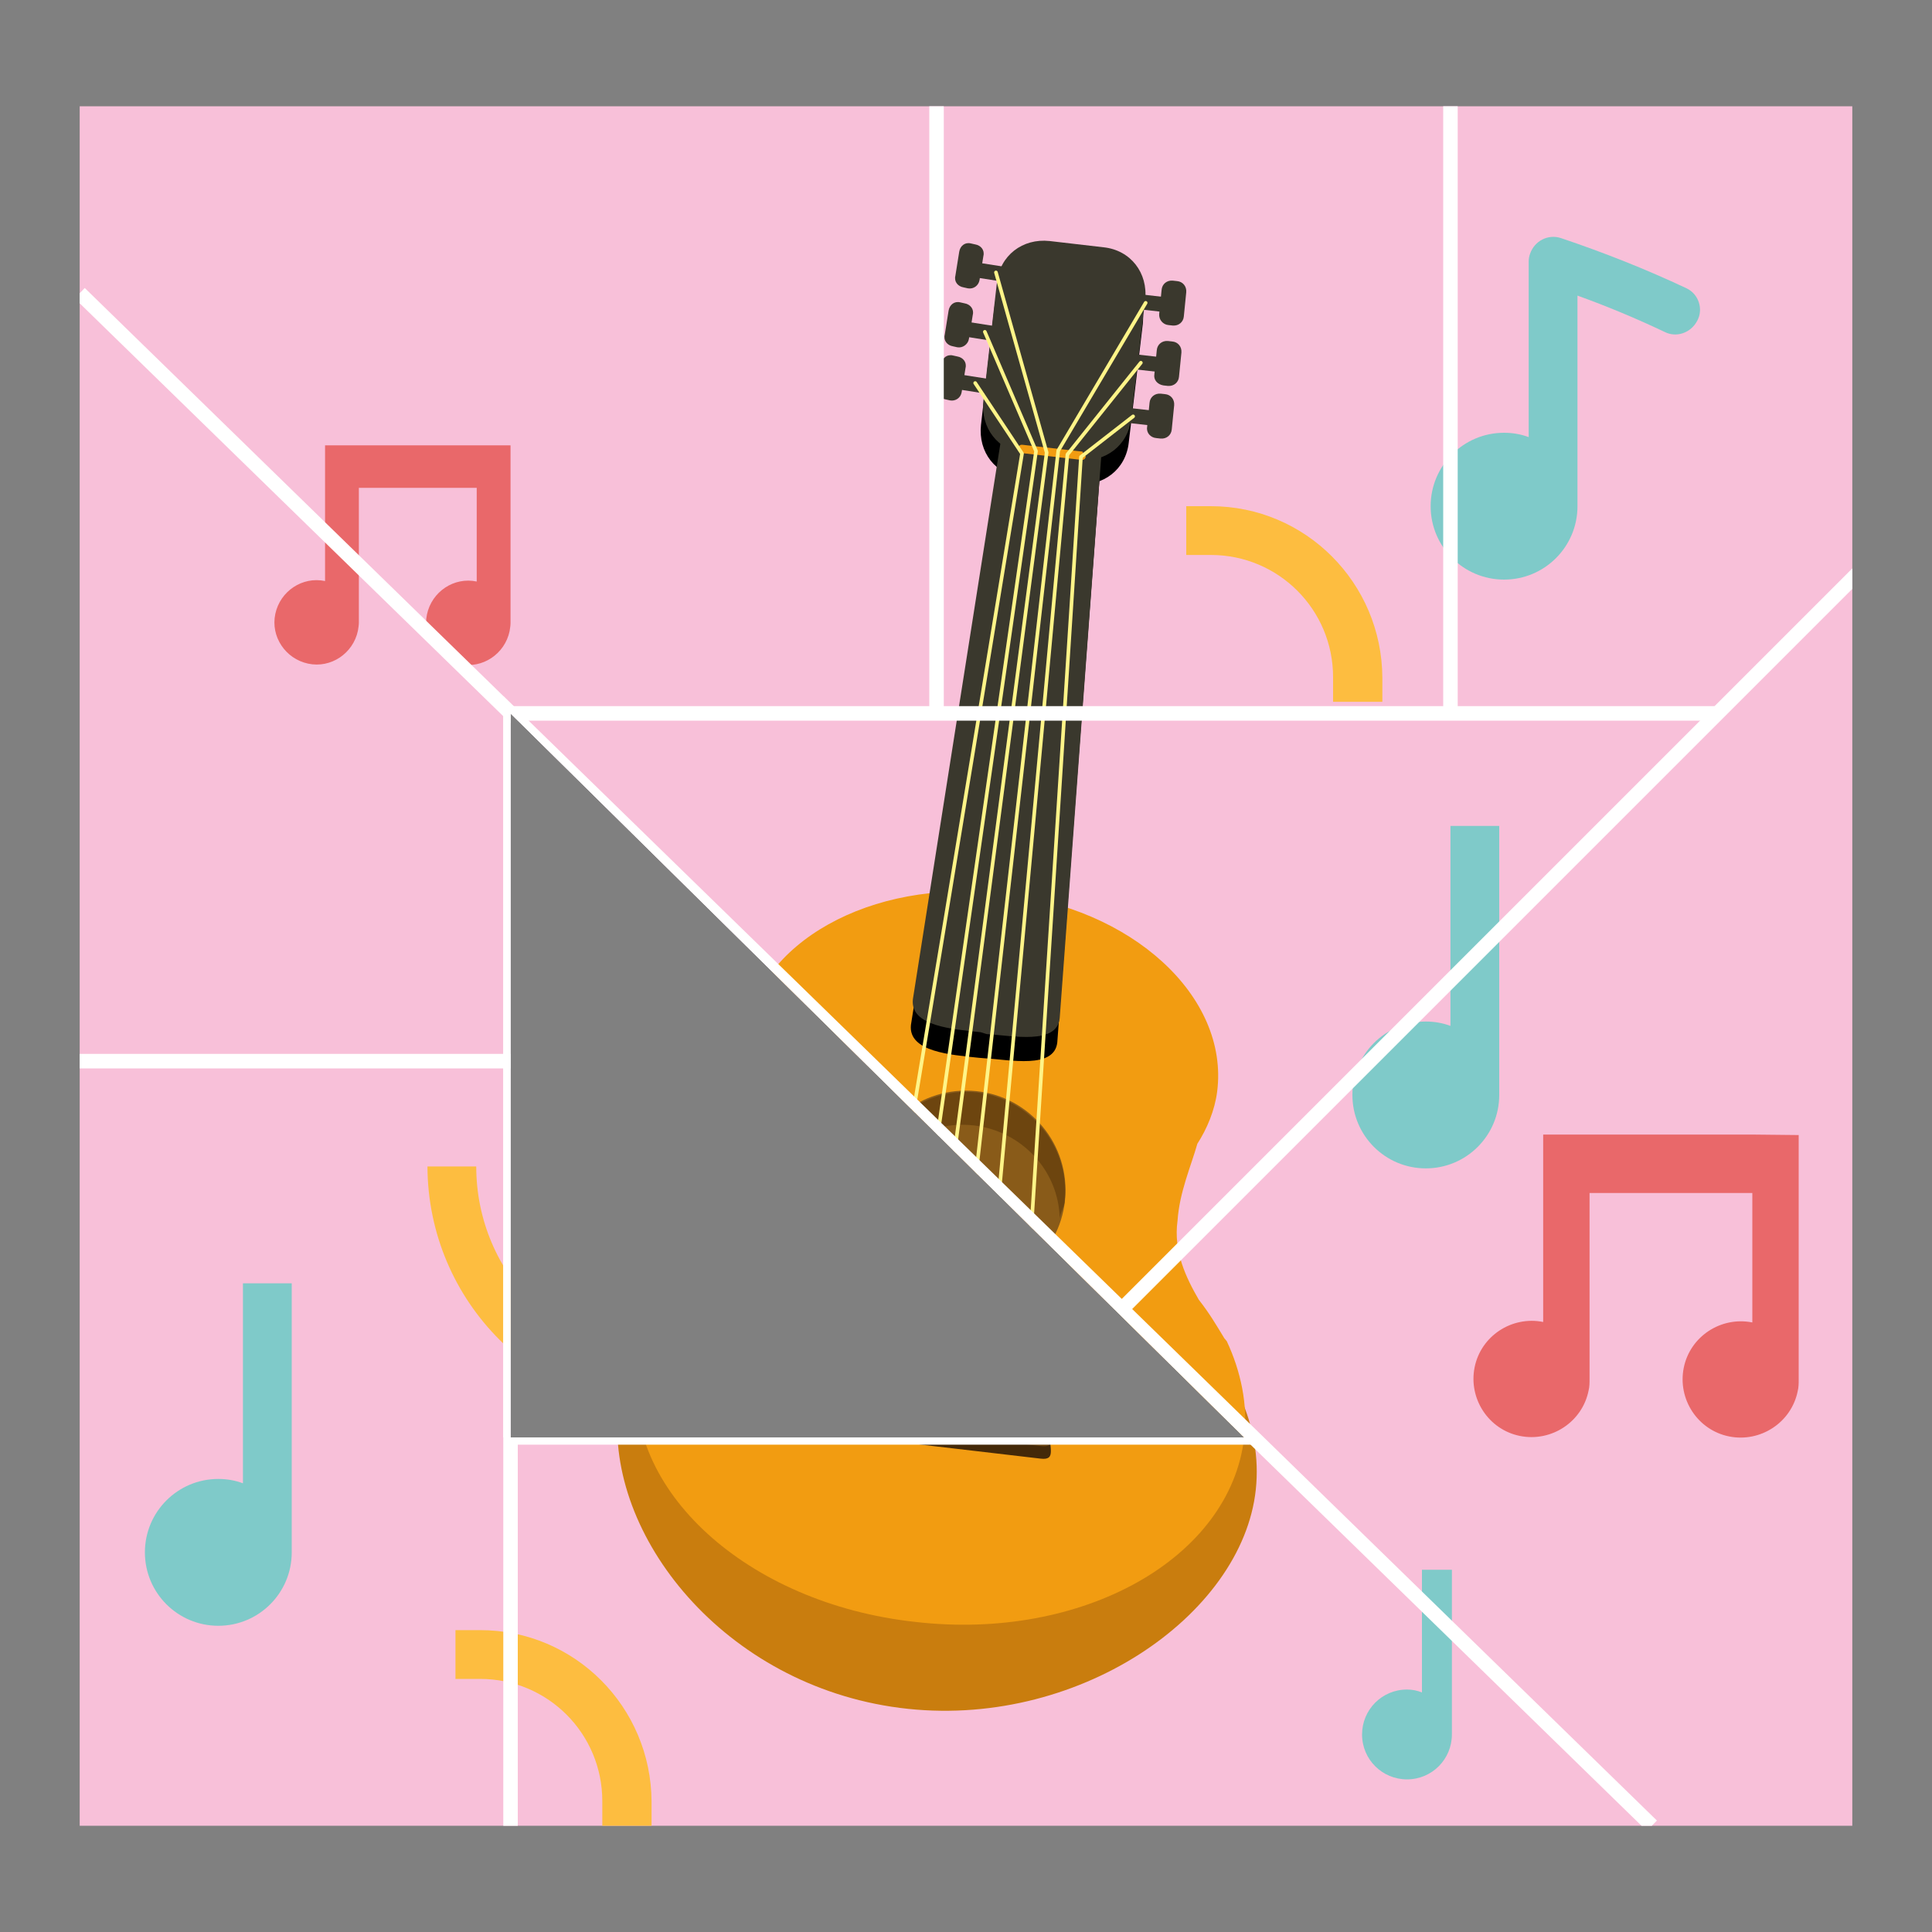 <?xml version="1.0" encoding="utf-8"?>
<!-- Generator: Adobe Illustrator 22.1.0, SVG Export Plug-In . SVG Version: 6.00 Build 0)  -->
<svg version="1.1" id="Layer_1" xmlns="http://www.w3.org/2000/svg" xmlns:xlink="http://www.w3.org/1999/xlink" x="0px" y="0px"
	 viewBox="0 0 400 400" style="enable-background:new 0 0 400 400;" xml:space="preserve">
<rect x="0" y="0" width="400" height="400" fill="#808080" stroke="none"/>
<style type="text/css">
	.st0{clip-path:url(#SVGID_2_);fill:#F8C0D9;}
	.st1{clip-path:url(#SVGID_4_);}
	.st2{fill:#C97D0E;}
	.st3{fill:#F29C11;}
	.st4{fill:#3A382D;}
	.st5{fill:#895B19;}
	.st6{fill:#6D450F;}
	.st7{fill:#442909;}
	.st8{fill:none;stroke:#FFF488;stroke-width:0.75;stroke-linecap:round;stroke-linejoin:round;stroke-miterlimit:10;}
	.st9{clip-path:url(#SVGID_6_);}
	.st10{fill:#7FCAC9;}
	.st11{clip-path:url(#SVGID_6_);fill:#E9686A;}
	.st12{fill:#FDBD40;}
	.st13{fill:none;stroke:#FFFFFF;stroke-width:3;stroke-miterlimit:10;}
</style>
<g>
	<g>
		<defs>
			<path id="SVGID_1_" d="M16.5,22v356h367V22H16.5z M105.7,297.6V147.7l151.9,149.9L105.7,297.6L105.7,297.6z"/>
		</defs>
		<clipPath id="SVGID_2_">
			<use xlink:href="#SVGID_1_"  style="overflow:visible;"/>
		</clipPath>
		<rect x="16.5" y="22" class="st0" width="367" height="356"/>
	</g>
	<g>
		<defs>
			<path id="SVGID_3_" d="M16.5,22v356h367V22H16.5z M105.7,297.6V147.7l151.9,149.9L105.7,297.6L105.7,297.6z"/>
		</defs>
		<clipPath id="SVGID_4_">
			<use xlink:href="#SVGID_3_"  style="overflow:visible;"/>
		</clipPath>
		<g class="st1">
			<path class="st2" d="M128,291.5c2.8-26.2,34.5-43.8,71-39.1c36.5,4.6,63.8,29.8,61,56s-37.3,49.9-73.7,45.2
				S125.3,317.9,128,291.5z"/>
			<path id="SVGCleanerId_0_1_" class="st3" d="M207.2,185c-26.8-3.1-50.7,10.2-53,29.7c-0.4,3.9,0,7.6,1.5,11.5
				c0.3,4.8,0.7,10.6-0.2,16.4c-0.7,6.1-4.4,11.1-8,14.9c-2.5,2-4.7,4.3-6.7,6.3c-0.4,0.3-0.6,0.5-0.7,1.1
				c-4.3,5.4-7.3,11.3-8.1,18.6c-3.2,24.8,22.6,48.5,57.5,52.3c34.6,4,65.2-13.1,68.1-38.2c0.8-6.7-0.7-13.7-3.6-19.9
				c-0.3-0.4-0.5-0.6-0.5-0.6c-1.7-2.8-3.1-5.2-5.3-8c-2.6-4.5-5.3-10-4.4-16.4c0.4-5.9,2.8-11.3,4.1-15.9c2-3.1,3.6-6.9,4.1-10.8
				C254.5,206.3,234.3,187.8,207.2,185z"/>
			<path d="M218.9,215.8c-0.6,5.6-9.8,3.6-15.1,3.3l-1.2-0.1c-5.6-0.6-14.6-1.2-14-6.8l18.5-117.5c0.6-5.6,5.3-9.2,10.9-8.6l1.2,0.1
				c5.6,0.6,9.2,5.3,8.6,10.9L218.9,215.8z"/>
			<path d="M233.7,91.6c-0.6,5.6-5.3,9.2-10.9,8.6l-11.1-1.3c-5.6-0.6-9.2-5.3-8.6-10.9l2.8-24.5c0.6-5.6,5.3-9.2,10.9-8.6l11.2,1.3
				c5.6,0.6,9.2,5.3,8.6,10.9L233.7,91.6z"/>
			<g>
				<path class="st4" d="M219.4,210.8c-0.6,5.6-9.8,3.6-15.1,3.3l-1.3-0.4c-5.6-0.6-14.6-1.2-14-6.8l18.5-117.5
					c0.6-5.6,5.3-9.2,10.9-8.6l1.2,0.1c5.6,0.6,9.2,5.3,8.6,10.9L219.4,210.8z"/>
				<path class="st4" d="M234.2,86.6c-0.6,5.6-5.3,9.2-10.9,8.6l-11.1-1.3c-5.6-0.6-9.2-5.3-8.6-10.9l2.8-24.5
					c0.6-5.6,5.3-9.2,10.9-8.6l11.2,1.3c5.6,0.6,9.2,5.3,8.6,10.9L234.2,86.6z"/>
			</g>
			<circle class="st5" cx="200" cy="246.4" r="20.6"/>
			<path class="st6" d="M201.6,233c10,1.2,17.6,9.4,17.8,19.3c0.1-1.2,0.8-2.1,1-3.3c1.3-11.2-6.8-21.4-18-22.8
				c-11.1-1.3-21.4,6.8-22.8,18c-0.1,1.2-0.3,2.2,0.2,3.4C182.3,238.1,191.5,231.9,201.6,233z"/>
			<path class="st7" d="M217.4,296c-0.4,3.4,1.5,6.4-1.9,6l-43.6-5.1c-3.4-0.4-0.8-2.9-0.4-6.3l0,0c0.4-3.4,3.5-5.8,6.8-5.4
				l33.5,3.9C215.3,289.5,217.8,292.6,217.4,296L217.4,296z"/>
			<path class="st6" d="M217.5,293.4c-0.4,3.4,1.5,6.4-1.9,6l-43.6-5.1c-3.4-0.4-0.8-2.9-0.4-6.3l0,0c0.4-3.4,3.5-5.8,6.8-5.4
				l32.9,3.8C215.3,286.9,217.8,290,217.5,293.4L217.5,293.4z"/>
			<path class="st3" d="M224.8,94.5c-0.1,0.5-0.4,0.8-1,0.7l-12.3-1.4c-0.5-0.1-0.8-0.4-0.7-1l0,0c0.1-0.5,0.4-0.8,1-0.7l12.3,1.4
				C224.3,93.9,224.6,94.3,224.8,94.5L224.8,94.5z"/>
			<g>
				
					<rect x="204.6" y="52.8" transform="matrix(0.155 -0.988 0.988 0.155 118.517 251.46)" class="st4" width="3.1" height="7.3"/>
				<path class="st4" d="M200.4,59.7l-0.9-0.2c-1.2-0.2-2-1.2-1.7-2.4l0.8-5c0.2-1.2,1.2-2,2.4-1.7l0.9,0.2c1.2,0.2,2,1.2,1.7,2.4
					l-0.8,5C202.6,59.1,201.6,59.9,200.4,59.7z"/>
			</g>
			<g>
				
					<rect x="202.4" y="65.1" transform="matrix(0.155 -0.988 0.988 0.155 104.559 259.642)" class="st4" width="3.1" height="7.3"/>
				<path class="st4" d="M198.2,71.9l-0.9-0.2c-1.2-0.2-2-1.2-1.7-2.4l0.8-5c0.2-1.2,1.2-2,2.4-1.7l0.9,0.2c1.2,0.2,2,1.2,1.7,2.4
					l-0.8,5C200.4,71.3,199.3,72.1,198.2,71.9z"/>
			</g>
			<g>
				
					<rect x="200.9" y="76" transform="matrix(0.155 -0.988 0.988 0.155 92.473 267.367)" class="st4" width="3.1" height="7.3"/>
				<path class="st4" d="M196.7,82.9l-0.9-0.2c-1.2-0.2-2-1.2-1.7-2.4l0.8-5c0.2-1.2,1.2-2,2.4-1.7l0.9,0.2c1.2,0.2,2,1.2,1.7,2.4
					l-0.8,5C198.9,82.4,197.8,83.1,196.7,82.9z"/>
			</g>
			<g>
				
					<rect x="235.6" y="59" transform="matrix(0.112 -0.994 0.994 0.112 148.417 291.339)" class="st4" width="3.1" height="7.3"/>
				<path class="st4" d="M241.9,67.3l0.9,0.1c1.2,0.1,2.2-0.7,2.3-1.9l0.5-5c0.1-1.2-0.7-2.2-1.9-2.3l-0.9-0.1
					c-1.2-0.1-2.2,0.7-2.3,1.9l-0.5,5C239.9,66.2,240.8,67.2,241.9,67.3z"/>
			</g>
			<g>
				
					<rect x="234.5" y="71.4" transform="matrix(0.112 -0.994 0.994 0.112 135.118 301.267)" class="st4" width="3.1" height="7.3"/>
				<path class="st4" d="M240.9,79.8l0.9,0.1c1.2,0.1,2.2-0.7,2.3-1.9l0.5-5c0.1-1.2-0.7-2.2-1.9-2.3l-0.9-0.1
					c-1.2-0.1-2.2,0.7-2.3,1.9l-0.5,5C238.8,78.6,239.6,79.6,240.9,79.8z"/>
			</g>
			<g>
				
					<rect x="233" y="82.5" transform="matrix(0.112 -0.994 0.994 0.112 122.838 309.625)" class="st4" width="3.1" height="7.3"/>
				<path class="st4" d="M239.4,90.7l0.9,0.1c1.2,0.1,2.2-0.7,2.3-1.9l0.5-5c0.1-1.2-0.7-2.2-1.9-2.3l-0.9-0.1
					c-1.2-0.1-2.2,0.7-2.3,1.9l-0.5,5C237.3,89.6,238.2,90.6,239.4,90.7z"/>
			</g>
			<path class="st8" d="M178.8,289.8c0.9-0.9,32.8-195.9,32.8-195.9l-9.7-14.6"/>
			<polyline class="st8" points="186.2,290.4 214.5,93.4 203.9,68.7 			"/>
			<path class="st8" d="M190.6,291.3c0.3-0.9,26.1-197.6,26.1-197.6l-10.5-37.3"/>
			<path class="st8" d="M196.6,291.9c0-0.9,22.5-198.6,22.5-198.6l18.1-30.6"/>
			<polyline class="st8" points="236.2,75.1 221,94.1 202.8,291 			"/>
			<path class="st8" d="M211.1,292.8c0-1.5,12.7-198.2,12.7-198.2l10.8-8.4"/>
		</g>
	</g>
	<g>
		<defs>
			<path id="SVGID_5_" d="M16.5,22v356h367V22H16.5z M105.7,297.6V147.7l151.9,149.9L105.7,297.6L105.7,297.6z"/>
		</defs>
		<clipPath id="SVGID_6_">
			<use xlink:href="#SVGID_5_"  style="overflow:visible;"/>
		</clipPath>
		<g class="st9">
			<path class="st10" d="M349.2,59.7c-8.5-4-17.1-7.4-26-10.4c-2.7-0.9-5.5,0.6-6.4,3.2c-0.2,0.5-0.3,1.1-0.3,1.6v36.4
				c-1.6-0.6-3.3-0.9-5.1-0.9c-8.4,0-15.2,6.8-15.2,15.2s6.8,15.2,15.2,15.2c8.4,0,15.2-6.8,15.2-15.2V61.2c6.1,2.2,12.1,4.7,18,7.5
				c2.5,1.3,5.5,0.2,6.8-2.3C352.7,64,351.7,60.9,349.2,59.7L349.2,59.7z"/>
			<path class="st10" d="M294.4,325v25.4c-1-0.4-2-0.6-3.1-0.6c-5.2,0-9.3,4.2-9.3,9.3c0,5.2,4.2,9.3,9.3,9.3c5.2,0,9.3-4.2,9.3-9.3
				V325H294.4z"/>
			<path class="st10" d="M50.3,265.6v41.5c-1.6-0.6-3.3-0.9-5.1-0.9c-8.4,0-15.2,6.8-15.2,15.2c0,8.4,6.8,15.2,15.2,15.2
				s15.2-6.8,15.2-15.2v-55.7H50.3z"/>
			<path class="st10" d="M300.3,170.9v41.5c-1.6-0.6-3.3-0.9-5.1-0.9c-8.4,0-15.2,6.8-15.2,15.2s6.8,15.2,15.2,15.2
				c8.4,0,15.2-6.8,15.2-15.2v-55.7H300.3z"/>
		</g>
		<path class="st11" d="M362.9,234.9h-43.4v38.8c-6.5-1.3-12.9,2.9-14.2,9.4c-1.3,6.5,2.9,12.9,9.4,14.2c6.5,1.3,12.9-2.9,14.2-9.4
			c0.2-0.8,0.2-1.6,0.2-2.4V247h33.7v26.8c-6.5-1.3-12.9,2.9-14.2,9.4s2.9,12.9,9.4,14.2c6.5,1.3,12.9-2.9,14.2-9.4
			c0.2-0.8,0.2-1.6,0.2-2.4v-50.6L362.9,234.9L362.9,234.9z"/>
		<path class="st11" d="M98.7,92.2H67.3v28.1c-4.7-1-9.3,2.1-10.3,6.8c-1,4.7,2.1,9.3,6.8,10.3s9.3-2.1,10.3-6.8
			c0.1-0.6,0.2-1.2,0.2-1.7v-27.9h24.4v19.4c-4.7-1-9.3,2.1-10.3,6.8c-1,4.7,2.1,9.3,6.8,10.3c4.7,1,9.3-2.1,10.3-6.8
			c0.1-0.6,0.2-1.2,0.2-1.7V92.2L98.7,92.2L98.7,92.2z"/>
		<g class="st9">
			<path class="st12" d="M139.2,292.2c-28,0-50.6-22.7-50.7-50.7h10.1c0,22.4,18.2,40.5,40.5,40.5V292.2z"/>
			<path class="st12" d="M286.1,145.3H276v-5.1c0-14-11.3-25.3-25.3-25.3h-5.1v-10.1h5.1c19.6,0,35.4,15.9,35.5,35.5V145.3z"/>
			<path class="st12" d="M134.8,378h-10.1v-5.1c0-14-11.3-25.3-25.3-25.3h-5.1v-10.1h5.1c19.6,0,35.4,15.9,35.5,35.5V378z"/>
		</g>
		<g class="st9">
			<line class="st13" x1="16.5" y1="60.7" x2="342" y2="378"/>
			<polyline class="st13" points="105.7,297.6 105.7,147.7 257.7,297.6 105.7,297.6 			"/>
			<line class="st13" x1="232.3" y1="271" x2="384.9" y2="118.4"/>
			<polyline class="st13" points="355.6,147.7 105.7,147.7 105.7,378 			"/>
			<line class="st13" x1="193.9" y1="147.7" x2="193.9" y2="22"/>
			<line class="st13" x1="300.3" y1="22" x2="300.3" y2="147.7"/>
			<line class="st13" x1="105.7" y1="219.7" x2="16.5" y2="219.7"/>
		</g>
	</g>
</g>
</svg>
